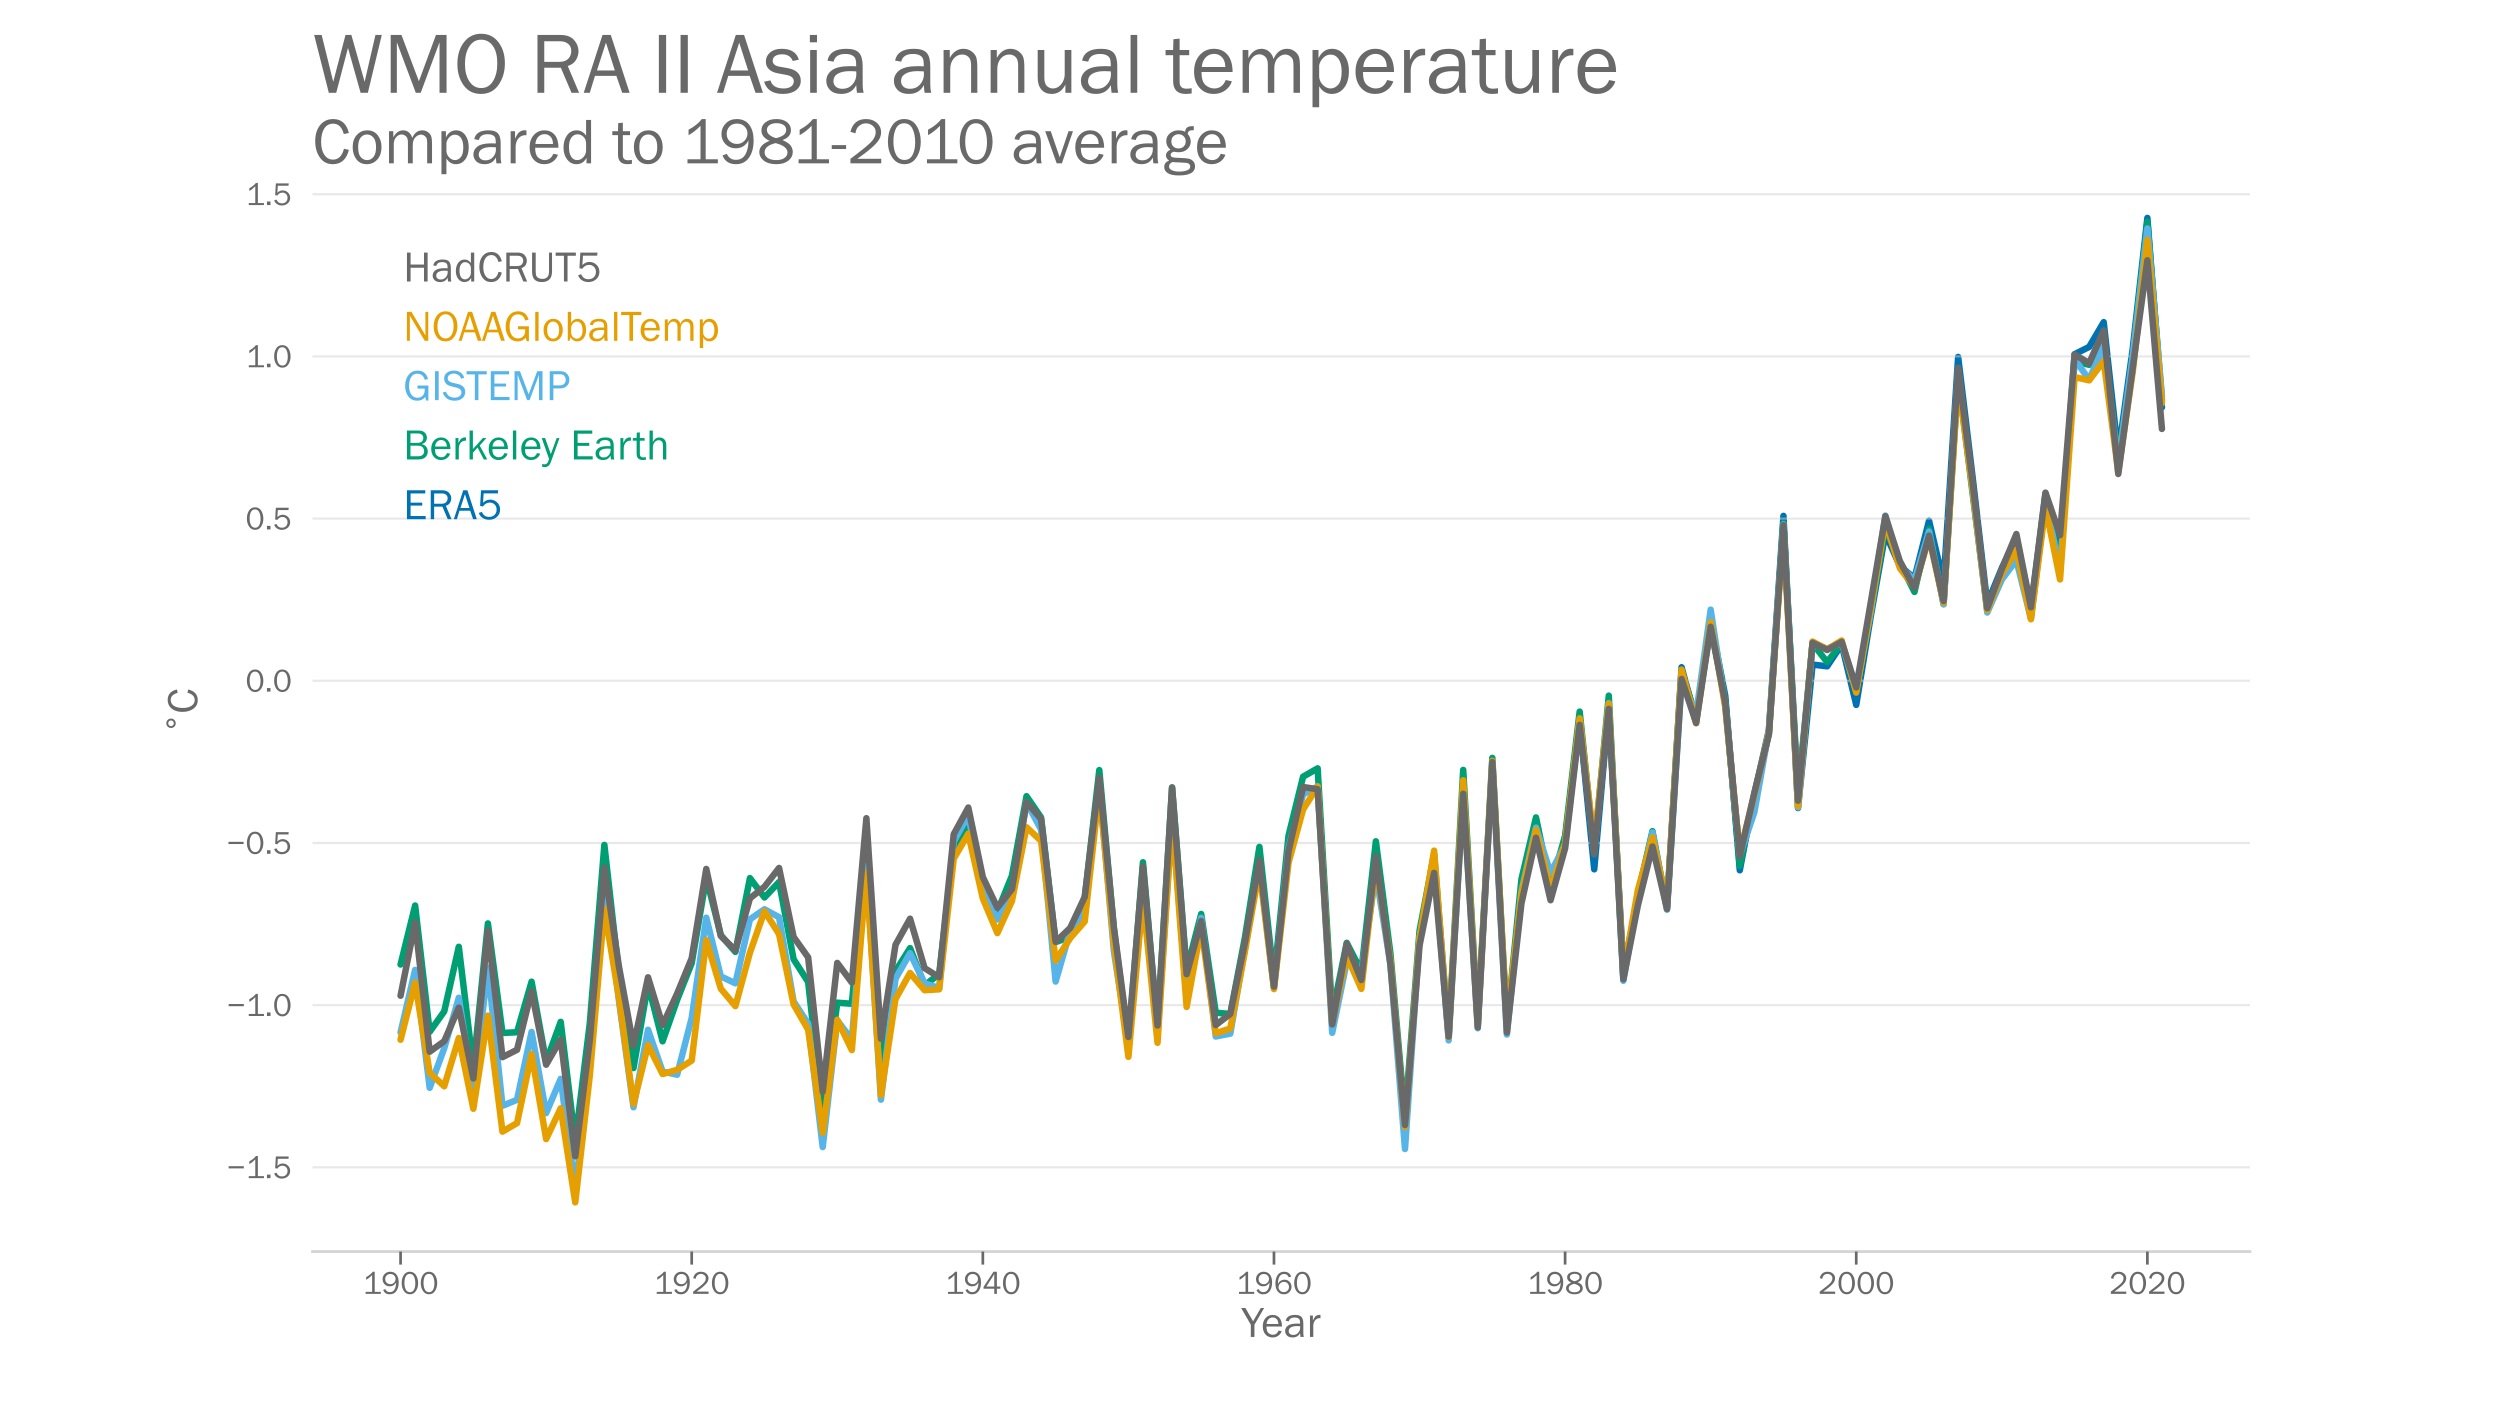 <?xml version="1.0" encoding="utf-8" standalone="no"?>
<!DOCTYPE svg PUBLIC "-//W3C//DTD SVG 1.1//EN"
  "http://www.w3.org/Graphics/SVG/1.1/DTD/svg11.dtd">
<!-- Created with matplotlib (https://matplotlib.org/) -->
<svg height="648pt" version="1.1" viewBox="0 0 1152 648" width="1152pt" xmlns="http://www.w3.org/2000/svg" xmlns:xlink="http://www.w3.org/1999/xlink">
 <defs>
  <style type="text/css">*{stroke-linecap:butt;stroke-linejoin:round;}</style>
 </defs>
 <g id="figure_1">
  <g id="patch_1">
   <path d="M 0 648 
L 1152 648 
L 1152 0 
L 0 0 
z
" style="fill:#ffffff;"/>
  </g>
  <g id="axes_1">
   <g id="patch_2">
    <path d="M 144 576.72 
L 1036.8 576.72 
L 1036.8 77.76 
L 144 77.76 
z
" style="fill:none;"/>
   </g>
   <g id="line2d_1">
    <path clip-path="url(#p09dfd28f7f)" d="M 714.493 413.646 
L 721.201 386.787 
L 727.909 332.845 
L 734.616 400.568 
L 741.324 326.164 
L 748.032 446.335 
L 754.74 415.201 
L 761.447 387.475 
L 768.155 417.562 
L 774.863 307.466 
L 781.571 332.128 
L 788.278 286.092 
L 794.986 320.529 
L 801.694 401.017 
L 808.402 366.012 
L 815.109 336.402 
L 821.817 237.74 
L 828.525 372.334 
L 835.232 306.225 
L 841.94 307.047 
L 848.648 296.988 
L 855.356 324.804 
L 862.063 283.85 
L 868.771 245.841 
L 875.479 260.862 
L 882.187 266.422 
L 888.894 239.967 
L 895.602 268.44 
L 902.31 164.486 
L 909.018 220.267 
L 915.725 278.066 
L 922.433 261.789 
L 929.141 247.799 
L 935.849 280.861 
L 942.556 227.561 
L 949.264 256.453 
L 955.972 163.231 
L 962.679 159.853 
L 969.387 148.463 
L 976.095 209.446 
L 982.803 160.316 
L 989.51 100.44 
L 996.218 187.698 
" style="fill:none;stroke:#0072b2;stroke-linecap:round;stroke-width:3;"/>
   </g>
   <g id="patch_3">
    <path d="M 144 576.72 
L 1036.8 576.72 
" style="fill:none;stroke:#d3d3d3;stroke-linecap:square;stroke-linejoin:miter;stroke-width:1.25;"/>
   </g>
   <g id="matplotlib.axis_1">
    <g id="xtick_1">
     <g id="line2d_2">
      <defs>
       <path d="M 0 0 
L 0 6 
" id="mc1379ffcca" style="stroke:#696969;stroke-width:1.25;"/>
      </defs>
      <g>
       <use style="fill:#696969;stroke:#696969;stroke-width:1.25;" x="184.582" xlink:href="#mc1379ffcca" y="576.72"/>
      </g>
     </g>
     <g id="text_1">
      <!-- 1900 -->
      <g style="fill:#696969;" transform="translate(167.093 596.218)scale(0.15 -0.15)">
       <defs>
        <path d="M 55.859 6.203 
L 55.859 0 
L 9.188 0 
L 9.188 6.203 
L 29.203 6.203 
L 29.203 57.672 
Q 20.359 48.438 10.844 43.266 
L 10.844 51.656 
Q 23.969 58.547 31.203 68.016 
L 37.156 68.016 
L 37.156 6.203 
z
" id="FranklinGothic-Book-49"/>
        <path d="M 5.719 12.156 
L 12.406 14.594 
Q 16.547 5.375 26.375 5.375 
Q 35.891 5.375 40.703 13.375 
Q 45.516 21.391 45.656 35.109 
Q 39.109 23.094 25.984 23.094 
Q 16.703 23.094 10.406 29.422 
Q 4.109 35.75 4.109 45.062 
Q 4.109 54.547 10.719 61.281 
Q 17.328 68.016 27.594 68.016 
Q 40.141 68.016 46.828 59.203 
Q 53.516 50.391 53.516 34.969 
Q 53.516 18.75 46.438 8.719 
Q 39.359 -1.312 26.266 -1.312 
Q 10.984 -1.312 5.719 12.156 
z
M 27.828 29.781 
Q 34.719 29.781 39.375 34.594 
Q 44.047 39.406 44.047 45.844 
Q 44.047 52.094 39.625 56.578 
Q 35.203 61.078 27.984 61.078 
Q 20.656 61.078 16.406 56.469 
Q 12.156 51.859 12.156 45.219 
Q 12.156 38.094 16.859 33.938 
Q 21.578 29.781 27.828 29.781 
z
" id="FranklinGothic-Book-57"/>
        <path d="M 29.391 -1.312 
Q 17.875 -1.312 10.984 8.672 
Q 4.109 18.656 4.109 33.453 
Q 4.109 48 10.641 58 
Q 17.188 68.016 29.156 68.016 
Q 41.656 68.016 48.125 57.562 
Q 54.594 47.125 54.594 33.062 
Q 54.594 19.281 47.953 8.984 
Q 41.312 -1.312 29.391 -1.312 
z
M 29.438 5.219 
Q 37.891 5.219 41.938 12.859 
Q 46 20.516 46 32.078 
Q 46 44.734 41.844 53.125 
Q 37.703 61.531 29.047 61.531 
Q 20.703 61.531 16.625 53.859 
Q 12.547 46.188 12.547 33.688 
Q 12.547 20.703 16.844 12.953 
Q 21.141 5.219 29.438 5.219 
z
" id="FranklinGothic-Book-48"/>
       </defs>
       <use xlink:href="#FranklinGothic-Book-49"/>
       <use x="57.268" xlink:href="#FranklinGothic-Book-57"/>
       <use x="115.91" xlink:href="#FranklinGothic-Book-48"/>
       <use x="174.553" xlink:href="#FranklinGothic-Book-48"/>
      </g>
     </g>
    </g>
    <g id="xtick_2">
     <g id="line2d_3">
      <g>
       <use style="fill:#696969;stroke:#696969;stroke-width:1.25;" x="318.737" xlink:href="#mc1379ffcca" y="576.72"/>
      </g>
     </g>
     <g id="text_2">
      <!-- 1920 -->
      <g style="fill:#696969;" transform="translate(301.248 596.218)scale(0.15 -0.15)">
       <defs>
        <path d="M 52.484 6.938 
L 52.484 0 
L 5.172 0 
L 5.172 6.938 
Q 33.203 27.938 38.594 34.594 
Q 44 41.266 44 47.797 
Q 44 53.906 39.453 57.656 
Q 34.906 61.422 29 61.422 
Q 22.906 61.422 18.219 57.297 
Q 13.531 53.172 12.938 46.094 
L 5.172 48.438 
Q 10.062 68.016 29.109 68.016 
Q 39.406 68.016 45.844 62.156 
Q 52.297 56.297 52.297 47.859 
Q 52.297 42.047 49.234 36.672 
Q 46.188 31.297 37.688 23.828 
Q 29.203 16.359 15.719 6.938 
z
" id="FranklinGothic-Book-50"/>
       </defs>
       <use xlink:href="#FranklinGothic-Book-49"/>
       <use x="57.268" xlink:href="#FranklinGothic-Book-57"/>
       <use x="115.91" xlink:href="#FranklinGothic-Book-50"/>
       <use x="174.553" xlink:href="#FranklinGothic-Book-48"/>
      </g>
     </g>
    </g>
    <g id="xtick_3">
     <g id="line2d_4">
      <g>
       <use style="fill:#696969;stroke:#696969;stroke-width:1.25;" x="452.891" xlink:href="#mc1379ffcca" y="576.72"/>
      </g>
     </g>
     <g id="text_3">
      <!-- 1940 -->
      <g style="fill:#696969;" transform="translate(435.44 596.218)scale(0.15 -0.15)">
       <defs>
        <path d="M 44.094 0 
L 36.031 0 
L 36.031 15.875 
L 3.078 15.875 
L 3.078 21.484 
L 33.641 68.062 
L 44.094 68.062 
L 44.094 22.469 
L 54.891 22.469 
L 54.891 15.875 
L 44.094 15.875 
z
M 36.031 22.469 
L 36.031 54 
Q 36.031 57.422 36.188 61.375 
Q 34.078 57.516 32.562 55.125 
L 11.766 22.469 
z
" id="FranklinGothic-Book-52"/>
       </defs>
       <use xlink:href="#FranklinGothic-Book-49"/>
       <use x="57.268" xlink:href="#FranklinGothic-Book-57"/>
       <use x="115.41" xlink:href="#FranklinGothic-Book-52"/>
       <use x="174.053" xlink:href="#FranklinGothic-Book-48"/>
      </g>
     </g>
    </g>
    <g id="xtick_4">
     <g id="line2d_5">
      <g>
       <use style="fill:#696969;stroke:#696969;stroke-width:1.25;" x="587.046" xlink:href="#mc1379ffcca" y="576.72"/>
      </g>
     </g>
     <g id="text_4">
      <!-- 1960 -->
      <g style="fill:#696969;" transform="translate(569.557 596.218)scale(0.15 -0.15)">
       <defs>
        <path d="M 53.562 53.031 
L 46.047 50.984 
Q 42.188 61.141 31.984 61.141 
Q 13.234 61.141 12.797 30.125 
Q 15.766 37.016 21.234 40.328 
Q 26.703 43.656 32.812 43.656 
Q 42.094 43.656 48.359 37.188 
Q 54.641 30.719 54.641 21.688 
Q 54.641 12.312 47.969 5.5 
Q 41.312 -1.312 30.906 -1.312 
Q 19.094 -1.312 12.078 7.594 
Q 5.078 16.5 5.078 31.844 
Q 5.078 46.828 11.688 57.422 
Q 18.312 68.016 32.172 68.016 
Q 48.141 68.016 53.562 53.031 
z
M 30.766 5.375 
Q 37.844 5.375 42.359 10.031 
Q 46.875 14.703 46.875 21.234 
Q 46.875 27.688 42.453 32.297 
Q 38.031 36.922 31.5 36.922 
Q 24.75 36.922 19.719 32.078 
Q 14.703 27.25 14.703 20.75 
Q 14.703 14.75 19.188 10.062 
Q 23.688 5.375 30.766 5.375 
z
" id="FranklinGothic-Book-54"/>
       </defs>
       <use xlink:href="#FranklinGothic-Book-49"/>
       <use x="57.268" xlink:href="#FranklinGothic-Book-57"/>
       <use x="115.91" xlink:href="#FranklinGothic-Book-54"/>
       <use x="174.553" xlink:href="#FranklinGothic-Book-48"/>
      </g>
     </g>
    </g>
    <g id="xtick_5">
     <g id="line2d_6">
      <g>
       <use style="fill:#696969;stroke:#696969;stroke-width:1.25;" x="721.201" xlink:href="#mc1379ffcca" y="576.72"/>
      </g>
     </g>
     <g id="text_5">
      <!-- 1980 -->
      <g style="fill:#696969;" transform="translate(703.712 596.218)scale(0.15 -0.15)">
       <defs>
        <path d="M 19.484 34.578 
Q 6.844 40.094 6.844 50.594 
Q 6.844 58.203 13.141 63.109 
Q 19.438 68.016 29.828 68.016 
Q 40.094 68.016 46.141 63.297 
Q 52.203 58.594 52.203 50.984 
Q 52.203 40.375 39.266 35.797 
Q 49.703 30.953 52.359 26.453 
Q 55.031 21.969 55.031 17.484 
Q 55.031 9.469 48.219 4.078 
Q 41.406 -1.312 29.734 -1.312 
Q 17.281 -1.312 10.438 4.172 
Q 3.609 9.672 3.609 17.234 
Q 3.609 28.516 19.484 34.578 
z
M 29.594 38.719 
Q 37.984 40.969 41.453 43.891 
Q 44.922 46.828 44.922 51.219 
Q 44.922 56.344 40.797 59 
Q 36.672 61.672 29.938 61.672 
Q 23.484 61.672 19.375 58.859 
Q 15.281 56.062 15.281 51.312 
Q 15.281 46.625 19.844 43.203 
Q 24.422 39.797 29.594 38.719 
z
M 28.656 31.062 
Q 11.766 27.047 11.766 16.938 
Q 11.766 11.672 16.375 8.328 
Q 21 4.984 29.984 4.984 
Q 37.594 4.984 42.234 8.25 
Q 46.875 11.531 46.875 16.609 
Q 46.875 26.312 28.656 31.062 
z
" id="FranklinGothic-Book-56"/>
       </defs>
       <use xlink:href="#FranklinGothic-Book-49"/>
       <use x="57.268" xlink:href="#FranklinGothic-Book-57"/>
       <use x="115.91" xlink:href="#FranklinGothic-Book-56"/>
       <use x="174.553" xlink:href="#FranklinGothic-Book-48"/>
      </g>
     </g>
    </g>
    <g id="xtick_6">
     <g id="line2d_7">
      <g>
       <use style="fill:#696969;stroke:#696969;stroke-width:1.25;" x="855.356" xlink:href="#mc1379ffcca" y="576.72"/>
      </g>
     </g>
     <g id="text_6">
      <!-- 2000 -->
      <g style="fill:#696969;" transform="translate(837.763 596.218)scale(0.15 -0.15)">
       <use xlink:href="#FranklinGothic-Book-50"/>
       <use x="58.643" xlink:href="#FranklinGothic-Book-48"/>
       <use x="117.285" xlink:href="#FranklinGothic-Book-48"/>
       <use x="175.928" xlink:href="#FranklinGothic-Book-48"/>
      </g>
     </g>
    </g>
    <g id="xtick_7">
     <g id="line2d_8">
      <g>
       <use style="fill:#696969;stroke:#696969;stroke-width:1.25;" x="989.51" xlink:href="#mc1379ffcca" y="576.72"/>
      </g>
     </g>
     <g id="text_7">
      <!-- 2020 -->
      <g style="fill:#696969;" transform="translate(971.918 596.218)scale(0.15 -0.15)">
       <use xlink:href="#FranklinGothic-Book-50"/>
       <use x="58.643" xlink:href="#FranklinGothic-Book-48"/>
       <use x="117.285" xlink:href="#FranklinGothic-Book-50"/>
       <use x="175.928" xlink:href="#FranklinGothic-Book-48"/>
      </g>
     </g>
    </g>
    <g id="text_8">
     <!-- Year -->
     <g style="fill:#696969;" transform="translate(572.109 616.048)scale(0.2 -0.2)">
      <defs>
       <path d="M 52 66.656 
L 29.688 28.031 
L 29.688 0 
L 21.344 0 
L 21.344 28.031 
L -0.984 66.656 
L 8.844 66.656 
L 26.562 35.984 
L 44.391 66.656 
z
" id="FranklinGothic-Book-89"/>
       <path d="M 40.234 14.703 
L 47.359 13.234 
Q 45.406 6.938 39.734 2.812 
Q 34.078 -1.312 26.422 -1.312 
Q 16.312 -1.312 10.062 5.781 
Q 3.812 12.891 3.812 24.422 
Q 3.812 36.188 10.297 43.438 
Q 16.797 50.688 26.609 50.688 
Q 36.281 50.688 42.156 44 
Q 48.047 37.312 48.188 23.969 
L 12.359 23.969 
Q 12.359 12.797 17.047 8.891 
Q 21.734 4.984 26.953 4.984 
Q 36.375 4.984 40.234 14.703 
z
M 39.797 29.688 
Q 39.703 33.844 38.422 37.062 
Q 37.156 40.281 34.125 42.547 
Q 31.109 44.828 26.859 44.828 
Q 21.141 44.828 17.156 40.719 
Q 13.188 36.625 12.703 29.688 
z
" id="FranklinGothic-Book-101"/>
       <path d="M 46.297 0 
L 38.672 0 
Q 38.234 2.344 37.797 8.891 
Q 32.719 -1.312 20.516 -1.312 
Q 12.203 -1.312 7.766 3.078 
Q 3.328 7.469 3.328 13.625 
Q 3.328 21.094 9.672 25.906 
Q 16.016 30.719 31.25 30.719 
Q 33.297 30.719 37.797 30.516 
Q 37.797 36.375 36.891 38.984 
Q 35.984 41.609 33.047 43.172 
Q 30.125 44.734 25.344 44.734 
Q 13.672 44.734 11.766 35.844 
L 4.688 37.062 
Q 7.281 50.688 26.469 50.688 
Q 36.672 50.688 40.938 46.172 
Q 45.219 41.656 45.219 30.516 
L 45.219 9.578 
Q 45.219 4.344 46.297 0 
z
M 37.797 24.656 
Q 33.109 24.953 30.672 24.953 
Q 21.578 24.953 16.547 21.969 
Q 11.531 19 11.531 13.281 
Q 11.531 9.672 14.234 7.125 
Q 16.938 4.594 22.078 4.594 
Q 29 4.594 33.469 9.625 
Q 37.938 14.656 37.938 21.438 
Q 37.938 22.797 37.797 24.656 
z
" id="FranklinGothic-Book-97"/>
       <path d="M 15.328 0 
L 7.672 0 
L 7.672 49.312 
L 14.406 49.312 
L 14.406 37.797 
Q 17.969 45.953 21.547 48.359 
Q 25.141 50.781 28.906 50.781 
Q 30.078 50.781 31.938 50.594 
L 31.938 43.266 
L 30.375 43.266 
Q 24.031 43.266 19.828 38.531 
Q 15.625 33.797 15.328 26.078 
z
" id="FranklinGothic-Book-114"/>
      </defs>
      <use xlink:href="#FranklinGothic-Book-89"/>
      <use x="45.025" xlink:href="#FranklinGothic-Book-101"/>
      <use x="97.076" xlink:href="#FranklinGothic-Book-97"/>
      <use x="149.957" xlink:href="#FranklinGothic-Book-114"/>
     </g>
    </g>
   </g>
   <g id="matplotlib.axis_2">
    <g id="ytick_1">
     <g id="line2d_9">
      <path clip-path="url(#p09dfd28f7f)" d="M 144 537.898 
L 1036.8 537.898 
" style="fill:none;stroke:#d3d3d3;stroke-linecap:round;stroke-opacity:0.5;"/>
     </g>
     <g id="text_9">
      <!-- −1.5 -->
      <g style="fill:#696969;" transform="translate(104.455 542.897)scale(0.15 -0.15)">
       <defs>
        <path d="M 6 36.766 
L 52.688 36.766 
L 52.688 30.031 
L 6 30.031 
z
" id="FranklinGothic-Book-8722"/>
        <path d="M 17.969 10.938 
L 17.969 0 
L 7.078 0 
L 7.078 10.938 
z
" id="FranklinGothic-Book-46"/>
        <path d="M 48.875 66.656 
L 48.188 59.469 
L 15.438 59.469 
L 14.016 37.844 
Q 21.438 45.125 30.328 45.125 
Q 39.703 45.125 46.516 38.625 
Q 53.328 32.125 53.328 22.016 
Q 53.328 11.766 45.922 5.219 
Q 38.531 -1.312 27.828 -1.312 
Q 19.438 -1.312 12.891 3.078 
Q 6.344 7.469 4.297 14.453 
L 11.422 16.891 
Q 15.828 5.281 27.938 5.281 
Q 35.891 5.281 40.578 9.984 
Q 45.266 14.703 45.266 22.016 
Q 45.266 29.688 40.625 33.984 
Q 35.984 38.281 29.5 38.281 
Q 20.016 38.281 13.812 29.203 
L 7.234 30.609 
L 9.375 66.656 
z
" id="FranklinGothic-Book-53"/>
       </defs>
       <use xlink:href="#FranklinGothic-Book-8722"/>
       <use x="58.643" xlink:href="#FranklinGothic-Book-49"/>
       <use x="116.66" xlink:href="#FranklinGothic-Book-46"/>
       <use x="141.66" xlink:href="#FranklinGothic-Book-53"/>
      </g>
     </g>
    </g>
    <g id="ytick_2">
     <g id="line2d_10">
      <path clip-path="url(#p09dfd28f7f)" d="M 144 463.165 
L 1036.8 463.165 
" style="fill:none;stroke:#d3d3d3;stroke-linecap:round;stroke-opacity:0.5;"/>
     </g>
     <g id="text_10">
      <!-- −1.0 -->
      <g style="fill:#696969;" transform="translate(104.455 468.164)scale(0.15 -0.15)">
       <use xlink:href="#FranklinGothic-Book-8722"/>
       <use x="58.643" xlink:href="#FranklinGothic-Book-49"/>
       <use x="116.66" xlink:href="#FranklinGothic-Book-46"/>
       <use x="141.66" xlink:href="#FranklinGothic-Book-48"/>
      </g>
     </g>
    </g>
    <g id="ytick_3">
     <g id="line2d_11">
      <path clip-path="url(#p09dfd28f7f)" d="M 144 388.431 
L 1036.8 388.431 
" style="fill:none;stroke:#d3d3d3;stroke-linecap:round;stroke-opacity:0.5;"/>
     </g>
     <g id="text_11">
      <!-- −0.5 -->
      <g style="fill:#696969;" transform="translate(104.362 393.431)scale(0.15 -0.15)">
       <use xlink:href="#FranklinGothic-Book-8722"/>
       <use x="58.643" xlink:href="#FranklinGothic-Book-48"/>
       <use x="117.285" xlink:href="#FranklinGothic-Book-46"/>
       <use x="142.285" xlink:href="#FranklinGothic-Book-53"/>
      </g>
     </g>
    </g>
    <g id="ytick_4">
     <g id="line2d_12">
      <path clip-path="url(#p09dfd28f7f)" d="M 144 313.698 
L 1036.8 313.698 
" style="fill:none;stroke:#d3d3d3;stroke-linecap:round;stroke-opacity:0.5;"/>
     </g>
     <g id="text_12">
      <!-- 0.0 -->
      <g style="fill:#696969;" transform="translate(113.158 318.698)scale(0.15 -0.15)">
       <use xlink:href="#FranklinGothic-Book-48"/>
       <use x="58.643" xlink:href="#FranklinGothic-Book-46"/>
       <use x="83.643" xlink:href="#FranklinGothic-Book-48"/>
      </g>
     </g>
    </g>
    <g id="ytick_5">
     <g id="line2d_13">
      <path clip-path="url(#p09dfd28f7f)" d="M 144 238.965 
L 1036.8 238.965 
" style="fill:none;stroke:#d3d3d3;stroke-linecap:round;stroke-opacity:0.5;"/>
     </g>
     <g id="text_13">
      <!-- 0.5 -->
      <g style="fill:#696969;" transform="translate(113.158 243.964)scale(0.15 -0.15)">
       <use xlink:href="#FranklinGothic-Book-48"/>
       <use x="58.643" xlink:href="#FranklinGothic-Book-46"/>
       <use x="83.643" xlink:href="#FranklinGothic-Book-53"/>
      </g>
     </g>
    </g>
    <g id="ytick_6">
     <g id="line2d_14">
      <path clip-path="url(#p09dfd28f7f)" d="M 144 164.232 
L 1036.8 164.232 
" style="fill:none;stroke:#d3d3d3;stroke-linecap:round;stroke-opacity:0.5;"/>
     </g>
     <g id="text_14">
      <!-- 1.0 -->
      <g style="fill:#696969;" transform="translate(113.252 169.231)scale(0.15 -0.15)">
       <use xlink:href="#FranklinGothic-Book-49"/>
       <use x="58.018" xlink:href="#FranklinGothic-Book-46"/>
       <use x="83.018" xlink:href="#FranklinGothic-Book-48"/>
      </g>
     </g>
    </g>
    <g id="ytick_7">
     <g id="line2d_15">
      <path clip-path="url(#p09dfd28f7f)" d="M 144 89.499 
L 1036.8 89.499 
" style="fill:none;stroke:#d3d3d3;stroke-linecap:round;stroke-opacity:0.5;"/>
     </g>
     <g id="text_15">
      <!-- 1.5 -->
      <g style="fill:#696969;" transform="translate(113.252 94.498)scale(0.15 -0.15)">
       <use xlink:href="#FranklinGothic-Book-49"/>
       <use x="58.018" xlink:href="#FranklinGothic-Book-46"/>
       <use x="83.018" xlink:href="#FranklinGothic-Book-53"/>
      </g>
     </g>
    </g>
    <g id="text_16">
     <!-- $\!^\circ\!$C -->
     <g style="fill:#696969;" transform="translate(91.03 337.34)rotate(-90)scale(0.2 -0.2)">
      <defs>
       <path d="M 31.297 40.672 
Q 27.391 40.672 24.703 37.953 
Q 22.016 35.25 22.016 31.344 
Q 22.016 27.484 24.703 24.828 
Q 27.391 22.172 31.297 22.172 
Q 35.203 22.172 37.891 24.828 
Q 40.578 27.484 40.578 31.344 
Q 40.578 35.203 37.859 37.938 
Q 35.156 40.672 31.297 40.672 
z
M 31.297 46.969 
Q 34.422 46.969 37.297 45.766 
Q 40.188 44.578 42.281 42.328 
Q 44.531 40.141 45.656 37.344 
Q 46.781 34.562 46.781 31.344 
Q 46.781 24.906 42.266 20.438 
Q 37.75 15.969 31.203 15.969 
Q 24.609 15.969 20.219 20.359 
Q 15.828 24.75 15.828 31.344 
Q 15.828 37.891 20.312 42.422 
Q 24.812 46.969 31.297 46.969 
z
" id="DejaVuSans-8728"/>
       <path d="M 48.297 22.406 
L 55.906 20.703 
Q 50.438 -1.312 31.203 -1.312 
Q 18.562 -1.312 11.359 8.891 
Q 4.156 19.094 4.156 33.984 
Q 4.156 49.359 11.672 58.688 
Q 19.188 68.016 31.844 68.016 
Q 50.594 68.016 55.906 46.578 
L 48.047 45.016 
Q 43.75 60.938 31.781 60.938 
Q 22.953 60.938 18.094 53.531 
Q 13.234 46.141 13.234 32.766 
Q 13.234 20.516 18.203 13.109 
Q 23.188 5.719 31.391 5.719 
Q 44.141 5.719 48.297 22.406 
z
" id="FranklinGothic-Book-67"/>
      </defs>
      <use transform="translate(-1.641 39.122)scale(0.7)" xlink:href="#DejaVuSans-8728"/>
      <use transform="translate(42.314 0.841)" xlink:href="#FranklinGothic-Book-67"/>
     </g>
    </g>
   </g>
   <g id="text_17">
    <!-- Compared to 1981-2010 average -->
    <g style="fill:#696969;" transform="translate(144 75.265)scale(0.3 -0.3)">
     <defs>
      <path d="M 25.344 -1.312 
Q 15.188 -1.312 9.5 6.203 
Q 3.812 13.719 3.812 24.859 
Q 3.812 36.625 10.203 43.656 
Q 16.609 50.688 26.125 50.688 
Q 36.328 50.688 42.203 43.281 
Q 48.094 35.891 48.094 24.812 
Q 48.094 13.281 41.75 5.984 
Q 35.406 -1.312 25.344 -1.312 
z
M 25.922 4.984 
Q 31.781 4.984 35.734 9.812 
Q 39.703 14.656 39.703 24.859 
Q 39.703 35.109 35.547 39.719 
Q 31.391 44.344 25.828 44.344 
Q 20.125 44.344 16.156 39.672 
Q 12.203 35.016 12.203 24.906 
Q 12.203 14.203 16.156 9.594 
Q 20.125 4.984 25.922 4.984 
z
" id="FranklinGothic-Book-111"/>
      <path d="M 73.734 0 
L 66.266 0 
L 66.266 30.672 
Q 66.266 35.406 65.594 37.766 
Q 64.938 40.141 62.391 42.109 
Q 59.859 44.094 56.688 44.094 
Q 52.297 44.094 48.219 40.062 
Q 44.141 36.031 44.141 27.781 
L 44.141 0 
L 36.719 0 
L 36.719 32.469 
Q 36.719 38.969 33.609 41.656 
Q 30.516 44.344 27.094 44.344 
Q 22.219 44.344 18.594 40.141 
Q 14.984 35.938 14.984 29.5 
L 14.984 0 
L 7.672 0 
L 7.672 49.312 
L 14.266 49.312 
L 14.266 39.844 
Q 19.781 50.688 29.438 50.688 
Q 34.766 50.688 38.469 47.219 
Q 42.188 43.75 43.266 38.875 
Q 48.344 50.688 58.844 50.688 
Q 63.875 50.688 67.656 47.797 
Q 71.438 44.922 72.578 41.188 
Q 73.734 37.453 73.734 30.672 
z
" id="FranklinGothic-Book-109"/>
      <path d="M 15.328 -16.656 
L 7.672 -16.656 
L 7.672 49.312 
L 14.547 49.312 
L 14.547 39.75 
Q 19.781 50.688 30.125 50.688 
Q 38.875 50.688 44.234 43.375 
Q 49.609 36.078 49.609 24.906 
Q 49.609 12.844 44.094 5.766 
Q 38.578 -1.312 29.938 -1.312 
Q 20.656 -1.312 15.328 7.516 
z
M 15.328 31.781 
L 15.328 17.922 
Q 16.062 12.312 20.062 8.641 
Q 24.078 4.984 28.422 4.984 
Q 33.453 4.984 37.328 9.375 
Q 41.219 13.766 41.219 24.562 
Q 41.219 33.891 37.703 38.938 
Q 34.188 44 28.375 44 
Q 23.781 44 20.141 40.422 
Q 16.5 36.859 15.328 31.781 
z
" id="FranklinGothic-Book-112"/>
      <path d="M 46.188 66.656 
L 46.188 0 
L 39.203 0 
L 39.203 8.453 
Q 34.031 -1.312 23.641 -1.312 
Q 14.984 -1.312 9.422 5.938 
Q 3.859 13.188 3.859 24.266 
Q 3.859 35.594 9.375 43.141 
Q 14.891 50.688 24.031 50.688 
Q 32.906 50.688 38.531 42.578 
L 38.531 66.656 
z
M 38.531 30.281 
Q 38.531 36.766 34.562 40.672 
Q 30.609 44.578 25.344 44.578 
Q 19.625 44.578 15.938 39.5 
Q 12.25 34.422 12.25 25.25 
Q 12.25 15.328 15.641 10.156 
Q 19.047 4.984 24.953 4.984 
Q 30.328 4.984 34.422 9.469 
Q 38.531 13.969 38.531 20.016 
z
" id="FranklinGothic-Book-100"/>
      <path id="FranklinGothic-Book-32"/>
      <path d="M 30.031 5.281 
L 30.031 -0.781 
Q 25.984 -1.312 23 -1.312 
Q 8.688 -1.312 8.688 13.625 
L 8.688 43.312 
L -0.047 43.312 
L -0.047 49.312 
L 8.688 49.312 
L 9.031 61.719 
L 16.156 62.406 
L 16.156 49.312 
L 27.203 49.312 
L 27.203 43.312 
L 16.156 43.312 
L 16.156 12.359 
Q 16.156 4.734 24.078 4.734 
Q 26.703 4.734 30.031 5.281 
z
" id="FranklinGothic-Book-116"/>
      <path d="M 23.531 27.984 
L 23.531 22.016 
L 1.469 22.016 
L 1.469 27.984 
z
" id="FranklinGothic-Book-45"/>
      <path d="M 43.797 49.312 
L 26.766 0 
L 18.797 0 
L 1.172 49.312 
L 9.672 49.312 
L 23.391 9.234 
L 36.969 49.312 
z
" id="FranklinGothic-Book-118"/>
      <path d="M 47.953 57.031 
L 47.953 50.922 
Q 42.672 50.922 40.891 49.703 
Q 39.109 48.484 38.531 45.312 
Q 43.266 39.844 43.266 33.406 
Q 43.266 26.656 38.109 21.828 
Q 32.953 17 24.266 17 
Q 22.312 17 20.906 17.281 
Q 18.219 17.828 17.531 17.828 
Q 16.219 17.828 14.359 16.531 
Q 12.5 15.234 12.5 13.188 
Q 12.5 10.25 15.188 9.375 
Q 17.875 8.5 27.828 8.25 
Q 36.281 8.016 40.312 7.109 
Q 44.344 6.203 47.125 3.094 
Q 49.906 0 49.906 -4.5 
Q 49.906 -18.609 25.094 -18.609 
Q 13.328 -18.609 7.938 -15.062 
Q 2.547 -11.531 2.547 -5.609 
Q 2.547 1.562 10.062 4.25 
Q 5.219 7.422 5.219 12.203 
Q 5.219 17.922 12.062 20.953 
Q 5.672 26.125 5.672 33.984 
Q 5.672 41.312 11.141 46 
Q 16.609 50.688 24.469 50.688 
Q 30.031 50.688 34.578 48.578 
Q 35.297 53.422 37.953 55.266 
Q 40.625 57.125 46.047 57.125 
Q 46.578 57.125 47.953 57.031 
z
M 24.516 22.859 
Q 29.391 22.859 32.469 25.859 
Q 35.547 28.859 35.547 33.641 
Q 35.547 38.531 32.344 41.625 
Q 29.156 44.734 24.609 44.734 
Q 20.266 44.734 16.891 41.828 
Q 13.531 38.922 13.531 33.547 
Q 13.531 28.766 16.547 25.812 
Q 19.578 22.859 24.516 22.859 
z
M 15.328 2 
Q 9.969 -0.344 9.969 -4.781 
Q 9.969 -8.547 14.375 -10.625 
Q 18.797 -12.703 25.641 -12.703 
Q 31.984 -12.703 37.25 -10.906 
Q 42.531 -9.125 42.531 -4.891 
Q 42.531 -2.594 40.969 -1.125 
Q 39.406 0.344 36.688 0.734 
Q 33.984 1.125 27.25 1.312 
Q 19.188 1.516 15.328 2 
z
" id="FranklinGothic-Book-103"/>
     </defs>
     <use xlink:href="#FranklinGothic-Book-67"/>
     <use x="57.91" xlink:href="#FranklinGothic-Book-111"/>
     <use x="109.863" xlink:href="#FranklinGothic-Book-109"/>
     <use x="190.385" xlink:href="#FranklinGothic-Book-112"/>
     <use x="243.803" xlink:href="#FranklinGothic-Book-97"/>
     <use x="296.684" xlink:href="#FranklinGothic-Book-114"/>
     <use x="329.643" xlink:href="#FranklinGothic-Book-101"/>
     <use x="381.693" xlink:href="#FranklinGothic-Book-100"/>
     <use x="435.551" xlink:href="#FranklinGothic-Book-32"/>
     <use x="460.551" xlink:href="#FranklinGothic-Book-116"/>
     <use x="489.812" xlink:href="#FranklinGothic-Book-111"/>
     <use x="541.766" xlink:href="#FranklinGothic-Book-32"/>
     <use x="566.766" xlink:href="#FranklinGothic-Book-49"/>
     <use x="624.033" xlink:href="#FranklinGothic-Book-57"/>
     <use x="682.676" xlink:href="#FranklinGothic-Book-56"/>
     <use x="737.443" xlink:href="#FranklinGothic-Book-49"/>
     <use x="796.086" xlink:href="#FranklinGothic-Book-45"/>
     <use x="821.086" xlink:href="#FranklinGothic-Book-50"/>
     <use x="879.729" xlink:href="#FranklinGothic-Book-48"/>
     <use x="934.621" xlink:href="#FranklinGothic-Book-49"/>
     <use x="990.014" xlink:href="#FranklinGothic-Book-48"/>
     <use x="1048.656" xlink:href="#FranklinGothic-Book-32"/>
     <use x="1073.656" xlink:href="#FranklinGothic-Book-97"/>
     <use x="1124.287" xlink:href="#FranklinGothic-Book-118"/>
     <use x="1167.807" xlink:href="#FranklinGothic-Book-101"/>
     <use x="1219.857" xlink:href="#FranklinGothic-Book-114"/>
     <use x="1252.816" xlink:href="#FranklinGothic-Book-97"/>
     <use x="1305.697" xlink:href="#FranklinGothic-Book-103"/>
     <use x="1354.818" xlink:href="#FranklinGothic-Book-101"/>
    </g>
   </g>
   <g id="text_18">
    <!-- WMO RA II Asia annual temperature -->
    <g style="fill:#696969;" transform="translate(144 42.76)scale(0.4 -0.4)">
     <defs>
      <path d="M 79.828 66.656 
L 63.766 0 
L 55.422 0 
L 40.875 51.703 
L 27.344 0 
L 18.797 0 
L 1.906 66.656 
L 10.547 66.656 
L 23.875 12.641 
L 38.031 66.656 
L 44.781 66.656 
L 60.062 12.641 
L 72.516 66.656 
z
" id="FranklinGothic-Book-87"/>
      <path d="M 72.703 0 
L 64.594 0 
L 64.594 58.203 
L 42.922 0 
L 37.25 0 
L 15.438 58.203 
L 15.438 0 
L 8.344 0 
L 8.344 66.656 
L 20.75 66.656 
L 40.828 13.328 
L 60.5 66.656 
L 72.703 66.656 
z
" id="FranklinGothic-Book-77"/>
      <path d="M 31.344 -1.312 
Q 18.5 -1.312 11.328 8.672 
Q 4.156 18.656 4.156 33.156 
Q 4.156 48.297 11.672 58.156 
Q 19.188 68.016 31.594 68.016 
Q 43.953 68.016 51.422 58.328 
Q 58.891 48.641 58.891 33.891 
Q 58.891 19.734 51.641 9.203 
Q 44.391 -1.312 31.344 -1.312 
z
M 31.547 5.469 
Q 40.281 5.469 45.203 13.422 
Q 50.141 21.391 50.141 33.938 
Q 50.141 46.828 45.031 54 
Q 39.938 61.188 31.5 61.188 
Q 22.953 61.188 17.922 53.422 
Q 12.891 45.656 12.891 33.109 
Q 12.891 20.844 17.969 13.156 
Q 23.047 5.469 31.547 5.469 
z
" id="FranklinGothic-Book-79"/>
      <path d="M 56.297 0 
L 47.562 0 
L 35.25 28.859 
L 16.156 28.859 
L 16.156 0 
L 8.344 0 
L 8.344 66.656 
L 34.625 66.656 
Q 45.312 66.656 50.453 60.812 
Q 55.609 54.984 55.609 48.047 
Q 55.609 42.719 52.734 37.828 
Q 49.859 32.953 43.219 30.859 
z
M 16.156 35.641 
L 33.594 35.641 
Q 40.484 35.641 43.875 39.281 
Q 47.266 42.922 47.266 48.188 
Q 47.266 53.469 43.672 56.391 
Q 40.094 59.328 34.625 59.328 
L 16.156 59.328 
z
" id="FranklinGothic-Book-82"/>
      <path d="M 53.219 0 
L 44.672 0 
L 37.938 19.484 
L 13.281 19.484 
L 7.328 0 
L 0.344 0 
L 21.969 66.656 
L 31.5 66.656 
z
M 36.188 25.734 
L 25.922 57.766 
L 15.578 25.734 
z
" id="FranklinGothic-Book-65"/>
      <path d="M 16.703 0 
L 8.344 0 
L 8.344 66.656 
L 16.703 66.656 
z
" id="FranklinGothic-Book-73"/>
      <path d="M 1.031 12.797 
L 8.344 14.312 
Q 10.797 4.984 23.781 4.984 
Q 28.562 4.984 31.875 7.125 
Q 35.203 9.281 35.203 13.188 
Q 35.203 19 26.766 20.562 
L 16.359 22.516 
Q 10.25 23.688 6.641 27.094 
Q 3.031 30.516 3.031 36.141 
Q 3.031 42.328 7.953 46.5 
Q 12.891 50.688 21.234 50.688 
Q 37.312 50.688 41.062 38.141 
L 34.031 36.625 
Q 31 44.344 21.578 44.344 
Q 16.891 44.344 13.891 42.406 
Q 10.891 40.484 10.891 37.016 
Q 10.891 31.547 18.562 30.125 
L 28.172 28.422 
Q 43.266 25.688 43.266 13.812 
Q 43.266 7.031 37.641 2.859 
Q 32.031 -1.312 22.703 -1.312 
Q 5.172 -1.312 1.031 12.797 
z
" id="FranklinGothic-Book-115"/>
      <path d="M 15.578 66.656 
L 15.578 58.156 
L 7.328 58.156 
L 7.328 66.656 
z
M 15.328 49.312 
L 15.328 0 
L 7.672 0 
L 7.672 49.312 
z
" id="FranklinGothic-Book-105"/>
      <path d="M 46.531 0 
L 39.359 0 
L 39.359 31.688 
Q 39.359 38.531 36.375 41.312 
Q 33.406 44.094 29.156 44.094 
Q 23.297 44.094 19.312 39.406 
Q 15.328 34.719 15.328 27.047 
L 15.328 0 
L 7.672 0 
L 7.672 49.312 
L 14.797 49.312 
L 14.797 40.234 
Q 20.797 50.688 30.375 50.688 
Q 35.891 50.688 39.766 47.828 
Q 43.656 44.969 45.094 41.406 
Q 46.531 37.844 46.531 28.516 
z
" id="FranklinGothic-Book-110"/>
      <path d="M 46.484 0 
L 39.594 0 
L 39.594 9.422 
Q 34.328 -1.312 23.875 -1.312 
Q 16.312 -1.312 11.984 3.656 
Q 7.672 8.641 7.672 17.828 
L 7.672 49.312 
L 15.328 49.312 
L 15.328 17.828 
Q 15.328 10.5 18.375 7.734 
Q 21.438 4.984 25.094 4.984 
Q 28.812 4.984 31.812 7.078 
Q 34.812 9.188 36.812 13.062 
Q 38.812 16.938 38.812 21.531 
L 38.812 49.312 
L 46.484 49.312 
z
" id="FranklinGothic-Book-117"/>
      <path d="M 15.328 0 
L 7.672 0 
L 7.672 66.656 
L 15.328 66.656 
z
" id="FranklinGothic-Book-108"/>
     </defs>
     <use xlink:href="#FranklinGothic-Book-87"/>
     <use x="81.738" xlink:href="#FranklinGothic-Book-77"/>
     <use x="162.744" xlink:href="#FranklinGothic-Book-79"/>
     <use x="225.83" xlink:href="#FranklinGothic-Book-32"/>
     <use x="250.83" xlink:href="#FranklinGothic-Book-82"/>
     <use x="312.109" xlink:href="#FranklinGothic-Book-65"/>
     <use x="365.674" xlink:href="#FranklinGothic-Book-32"/>
     <use x="390.674" xlink:href="#FranklinGothic-Book-73"/>
     <use x="415.674" xlink:href="#FranklinGothic-Book-73"/>
     <use x="440.674" xlink:href="#FranklinGothic-Book-32"/>
     <use x="465.674" xlink:href="#FranklinGothic-Book-65"/>
     <use x="519.238" xlink:href="#FranklinGothic-Book-115"/>
     <use x="565.625" xlink:href="#FranklinGothic-Book-105"/>
     <use x="588.574" xlink:href="#FranklinGothic-Book-97"/>
     <use x="641.455" xlink:href="#FranklinGothic-Book-32"/>
     <use x="666.455" xlink:href="#FranklinGothic-Book-97"/>
     <use x="719.336" xlink:href="#FranklinGothic-Book-110"/>
     <use x="773.535" xlink:href="#FranklinGothic-Book-110"/>
     <use x="827.734" xlink:href="#FranklinGothic-Book-117"/>
     <use x="881.885" xlink:href="#FranklinGothic-Book-97"/>
     <use x="934.766" xlink:href="#FranklinGothic-Book-108"/>
     <use x="957.764" xlink:href="#FranklinGothic-Book-32"/>
     <use x="982.764" xlink:href="#FranklinGothic-Book-116"/>
     <use x="1011.775" xlink:href="#FranklinGothic-Book-101"/>
     <use x="1063.826" xlink:href="#FranklinGothic-Book-109"/>
     <use x="1144.348" xlink:href="#FranklinGothic-Book-112"/>
     <use x="1197.766" xlink:href="#FranklinGothic-Book-101"/>
     <use x="1249.816" xlink:href="#FranklinGothic-Book-114"/>
     <use x="1282.775" xlink:href="#FranklinGothic-Book-97"/>
     <use x="1335.656" xlink:href="#FranklinGothic-Book-116"/>
     <use x="1366.418" xlink:href="#FranklinGothic-Book-117"/>
     <use x="1420.568" xlink:href="#FranklinGothic-Book-114"/>
     <use x="1453.527" xlink:href="#FranklinGothic-Book-101"/>
    </g>
   </g>
   <g id="legend_1">
    <g id="line2d_16"/>
    <g id="text_19">
     <!-- HadCRUT5 -->
     <g style="fill:#696969;" transform="translate(185.856 129.718)scale(0.2 -0.2)">
      <defs>
       <path d="M 55.953 0 
L 47.609 0 
L 47.609 31.734 
L 16.703 31.734 
L 16.703 0 
L 8.344 0 
L 8.344 66.656 
L 16.703 66.656 
L 16.703 39.062 
L 47.609 39.062 
L 47.609 66.656 
L 55.953 66.656 
z
" id="FranklinGothic-Book-72"/>
       <path d="M 46.344 66.656 
L 53.266 66.656 
L 53.266 23.141 
Q 53.266 10.062 46.844 4.375 
Q 40.438 -1.312 30.031 -1.312 
Q 18.453 -1.312 12.891 4.547 
Q 7.328 10.406 7.328 23.141 
L 7.328 66.656 
L 15.672 66.656 
L 15.672 23.141 
Q 15.672 15.375 17.469 12.203 
Q 19.281 9.031 22.938 7.516 
Q 26.609 6 30.609 6 
Q 38.328 6 42.328 10.047 
Q 46.344 14.109 46.344 23.141 
z
" id="FranklinGothic-Book-85"/>
       <path d="M 28.422 0 
L 20.125 0 
L 20.125 59.328 
L 1.031 59.328 
L 1.031 66.656 
L 47.562 66.656 
L 47.562 59.328 
L 28.422 59.328 
z
" id="FranklinGothic-Book-84"/>
      </defs>
      <use xlink:href="#FranklinGothic-Book-72"/>
      <use x="64.258" xlink:href="#FranklinGothic-Book-97"/>
      <use x="117.139" xlink:href="#FranklinGothic-Book-100"/>
      <use x="170.996" xlink:href="#FranklinGothic-Book-67"/>
      <use x="228.906" xlink:href="#FranklinGothic-Book-82"/>
      <use x="289.311" xlink:href="#FranklinGothic-Book-85"/>
      <use x="349.906" xlink:href="#FranklinGothic-Book-84"/>
      <use x="398.441" xlink:href="#FranklinGothic-Book-53"/>
     </g>
    </g>
    <g id="line2d_17"/>
    <g id="text_20">
     <!-- NOAAGlobalTemp -->
     <g style="fill:#e69f00;" transform="translate(185.856 157.05)scale(0.2 -0.2)">
      <defs>
       <path d="M 57.422 0 
L 49.312 0 
L 14.844 58.109 
L 14.938 53.719 
Q 15.094 51.219 15.094 49.516 
L 15.094 0 
L 8.344 0 
L 8.344 66.656 
L 18.797 66.656 
L 51.031 12.312 
L 50.922 16.938 
Q 50.828 19.672 50.828 21.781 
L 50.828 66.656 
L 57.422 66.656 
z
" id="FranklinGothic-Book-78"/>
       <path d="M 57.719 33.594 
L 57.719 -0.875 
L 52.594 -0.875 
L 50.297 7.469 
Q 44.141 -1.312 31.984 -1.312 
Q 18.797 -1.312 11.469 8.594 
Q 4.156 18.5 4.156 32.672 
Q 4.156 47.797 11.906 57.906 
Q 19.672 68.016 33.016 68.016 
Q 51.422 68.016 57.031 48.688 
L 49.125 46.781 
Q 47.406 54.203 42.719 57.562 
Q 38.031 60.938 32.469 60.938 
Q 22.609 60.938 17.922 52.969 
Q 13.234 45.016 13.234 33.016 
Q 13.234 20.062 18.484 12.766 
Q 23.734 5.469 32.766 5.469 
Q 39.797 5.469 44.5 10.125 
Q 49.219 14.797 49.219 23 
Q 49.219 24.516 49.125 26.609 
L 32.625 26.609 
L 32.625 33.594 
z
" id="FranklinGothic-Book-71"/>
       <path d="M 11.375 0 
L 7.672 0 
L 7.672 66.656 
L 15.328 66.656 
L 15.328 41.109 
Q 20.609 50.688 29.891 50.688 
Q 38.375 50.688 44.109 44 
Q 49.859 37.312 49.859 24.562 
Q 49.859 13.578 44.219 6.125 
Q 38.578 -1.312 29.547 -1.312 
Q 19.484 -1.312 14.109 8.156 
z
M 15.328 19.344 
Q 15.875 11.766 20 8.344 
Q 24.125 4.938 28.719 4.938 
Q 34.578 4.938 38.156 10.016 
Q 41.75 15.094 41.75 23.922 
Q 41.75 33.453 38.281 38.891 
Q 34.812 44.344 28.656 44.344 
Q 23.828 44.344 19.938 40.453 
Q 16.062 36.578 15.328 30.422 
z
" id="FranklinGothic-Book-98"/>
      </defs>
      <use xlink:href="#FranklinGothic-Book-78"/>
      <use x="65.723" xlink:href="#FranklinGothic-Book-79"/>
      <use x="127.059" xlink:href="#FranklinGothic-Book-65"/>
      <use x="180.623" xlink:href="#FranklinGothic-Book-65"/>
      <use x="231.562" xlink:href="#FranklinGothic-Book-71"/>
      <use x="296.26" xlink:href="#FranklinGothic-Book-108"/>
      <use x="319.258" xlink:href="#FranklinGothic-Book-111"/>
      <use x="371.211" xlink:href="#FranklinGothic-Book-98"/>
      <use x="424.922" xlink:href="#FranklinGothic-Book-97"/>
      <use x="477.803" xlink:href="#FranklinGothic-Book-108"/>
      <use x="500.801" xlink:href="#FranklinGothic-Book-84"/>
      <use x="542.836" xlink:href="#FranklinGothic-Book-101"/>
      <use x="594.887" xlink:href="#FranklinGothic-Book-109"/>
      <use x="675.408" xlink:href="#FranklinGothic-Book-112"/>
     </g>
    </g>
    <g id="line2d_18"/>
    <g id="text_21">
     <!-- GISTEMP -->
     <g style="fill:#56b4e9;" transform="translate(185.856 184.381)scale(0.2 -0.2)">
      <defs>
       <path d="M 1.031 17.719 
L 8.547 19.438 
Q 13.094 5.812 28.219 5.812 
Q 36.141 5.812 40.141 9.156 
Q 44.141 12.5 44.141 18.109 
Q 44.141 22.359 41.078 24.953 
Q 38.031 27.547 34.031 28.516 
L 20.703 31.844 
Q 15.531 33.156 12.234 35.031 
Q 8.938 36.922 6.641 40.828 
Q 4.344 44.734 4.344 49.75 
Q 4.344 58.109 10.641 63.062 
Q 16.938 68.016 26.812 68.016 
Q 44.969 68.016 50.688 51.562 
L 43.109 49.312 
Q 41.797 55.172 36.906 58.172 
Q 32.031 61.188 26.516 61.188 
Q 21.047 61.188 16.766 58.297 
Q 12.5 55.422 12.5 50.141 
Q 12.5 42.781 23.344 40.188 
L 35.797 37.203 
Q 52.875 33.109 52.875 18.797 
Q 52.875 10.156 46.453 4.422 
Q 40.047 -1.312 28.375 -1.312 
Q 7.672 -1.312 1.031 17.719 
z
" id="FranklinGothic-Book-83"/>
       <path d="M 51.469 7.328 
L 51.469 0 
L 8.344 0 
L 8.344 66.656 
L 50.531 66.656 
L 50.531 59.328 
L 16.703 59.328 
L 16.703 38.141 
L 43.562 38.141 
L 43.562 31.344 
L 16.703 31.344 
L 16.703 7.328 
z
" id="FranklinGothic-Book-69"/>
       <path d="M 16.703 0 
L 8.344 0 
L 8.344 66.656 
L 31.984 66.656 
Q 43.062 66.656 48.328 60.625 
Q 53.609 54.594 53.609 46.875 
Q 53.609 38.281 47.875 32.656 
Q 42.141 27.047 32.859 27.047 
L 16.703 27.047 
z
M 16.703 33.984 
L 32.031 33.984 
Q 37.938 33.984 41.547 37.516 
Q 45.172 41.062 45.172 46.875 
Q 45.172 51.859 41.938 55.766 
Q 38.719 59.672 32.625 59.672 
L 16.703 59.672 
z
" id="FranklinGothic-Book-80"/>
      </defs>
      <use xlink:href="#FranklinGothic-Book-71"/>
      <use x="64.697" xlink:href="#FranklinGothic-Book-73"/>
      <use x="89.697" xlink:href="#FranklinGothic-Book-83"/>
      <use x="144.631" xlink:href="#FranklinGothic-Book-84"/>
      <use x="193.166" xlink:href="#FranklinGothic-Book-69"/>
      <use x="247.951" xlink:href="#FranklinGothic-Book-77"/>
      <use x="328.957" xlink:href="#FranklinGothic-Book-80"/>
     </g>
    </g>
    <g id="line2d_19"/>
    <g id="text_22">
     <!-- Berkeley Earth -->
     <g style="fill:#009e73;" transform="translate(185.856 211.712)scale(0.2 -0.2)">
      <defs>
       <path d="M 8.344 0 
L 8.344 66.656 
L 34.719 66.656 
Q 44.672 66.656 49.484 61.766 
Q 54.297 56.891 54.297 50.438 
Q 54.297 39.109 42.484 35.406 
Q 49.516 33.594 52.922 28.953 
Q 56.344 24.312 56.344 18.453 
Q 56.344 10.594 51.047 5.297 
Q 45.75 0 34.719 0 
z
M 16.406 38.094 
L 30.906 38.094 
Q 39.938 38.094 42.969 41.531 
Q 46 44.969 46 49.609 
Q 46 54.203 42.75 57.031 
Q 39.5 59.859 33.062 59.859 
L 16.406 59.859 
z
M 16.406 7.328 
L 34.281 7.328 
Q 40.828 7.328 44.391 10.5 
Q 47.953 13.672 47.953 18.75 
Q 47.953 22.312 46.344 25.359 
Q 44.734 28.422 41.797 30.078 
Q 38.875 31.734 33.062 31.734 
L 16.406 31.734 
z
" id="FranklinGothic-Book-66"/>
       <path d="M 48.391 0 
L 40.438 0 
L 26.031 27.547 
L 15.328 15.234 
L 15.328 0 
L 7.672 0 
L 7.672 66.656 
L 15.328 66.656 
L 15.328 23.969 
L 38.234 49.312 
L 46.438 49.312 
L 31 31.984 
z
" id="FranklinGothic-Book-107"/>
       <path d="M 41.5 49.312 
L 21.734 -5.766 
Q 17.438 -17.672 8.016 -17.672 
Q 5.031 -17.672 1.422 -16.656 
L 1.422 -10.641 
Q 4.391 -11.328 6.547 -11.328 
Q 10.203 -11.328 12.672 -9.219 
Q 15.141 -7.125 17.578 0.922 
L 0.531 49.312 
L 8.344 49.312 
L 21.531 12.25 
L 35.062 49.312 
z
" id="FranklinGothic-Book-121"/>
       <path d="M 46.344 0 
L 38.672 0 
L 38.672 29.938 
Q 38.672 35.203 38.016 37.844 
Q 37.359 40.484 34.891 42.406 
Q 32.422 44.344 29.203 44.344 
Q 23.297 44.344 19.312 39.5 
Q 15.328 34.672 15.328 26.562 
L 15.328 0 
L 7.672 0 
L 7.672 66.656 
L 15.328 66.656 
L 15.328 40.234 
Q 20.562 50.688 30.281 50.688 
Q 34.625 50.688 38.016 48.969 
Q 41.406 47.266 43.203 44.484 
Q 45.016 41.703 45.672 38.984 
Q 46.344 36.281 46.344 29.938 
z
" id="FranklinGothic-Book-104"/>
      </defs>
      <use xlink:href="#FranklinGothic-Book-66"/>
      <use x="60.449" xlink:href="#FranklinGothic-Book-101"/>
      <use x="112.5" xlink:href="#FranklinGothic-Book-114"/>
      <use x="144.959" xlink:href="#FranklinGothic-Book-107"/>
      <use x="192.807" xlink:href="#FranklinGothic-Book-101"/>
      <use x="244.857" xlink:href="#FranklinGothic-Book-108"/>
      <use x="267.855" xlink:href="#FranklinGothic-Book-101"/>
      <use x="318.281" xlink:href="#FranklinGothic-Book-121"/>
      <use x="359.785" xlink:href="#FranklinGothic-Book-32"/>
      <use x="384.785" xlink:href="#FranklinGothic-Book-69"/>
      <use x="439.57" xlink:href="#FranklinGothic-Book-97"/>
      <use x="492.451" xlink:href="#FranklinGothic-Book-114"/>
      <use x="528.785" xlink:href="#FranklinGothic-Book-116"/>
      <use x="559.547" xlink:href="#FranklinGothic-Book-104"/>
     </g>
    </g>
    <g id="line2d_20"/>
    <g id="text_23">
     <!-- ERA5 -->
     <g style="fill:#0072b2;" transform="translate(185.856 239.247)scale(0.2 -0.2)">
      <use xlink:href="#FranklinGothic-Book-69"/>
      <use x="54.785" xlink:href="#FranklinGothic-Book-82"/>
      <use x="116.064" xlink:href="#FranklinGothic-Book-65"/>
      <use x="169.629" xlink:href="#FranklinGothic-Book-53"/>
     </g>
    </g>
   </g>
   <g id="line2d_21">
    <path clip-path="url(#p09dfd28f7f)" d="M 184.582 444.436 
L 191.29 417.278 
L 197.997 475.466 
L 204.705 466.049 
L 211.413 436.291 
L 218.121 491.982 
L 224.828 425.529 
L 231.536 476.004 
L 238.244 475.645 
L 244.951 452.373 
L 251.659 489.246 
L 258.367 470.877 
L 265.075 525.896 
L 271.782 471.505 
L 278.49 389.358 
L 285.198 448.95 
L 291.906 492.161 
L 298.613 453.494 
L 305.321 479.83 
L 312.029 460.743 
L 318.737 443.809 
L 325.444 404.424 
L 332.152 430.94 
L 338.86 438.622 
L 345.568 404.634 
L 352.275 413.542 
L 358.983 406.442 
L 365.691 442.03 
L 372.398 452.493 
L 379.106 513.101 
L 385.814 462.044 
L 392.522 462.537 
L 399.229 390.733 
L 405.937 492.251 
L 412.645 447.471 
L 419.353 436.903 
L 426.06 454.062 
L 432.768 448.846 
L 439.476 391.316 
L 446.184 378.477 
L 452.891 409.327 
L 459.599 420.088 
L 466.307 403.498 
L 473.015 366.893 
L 479.722 376.683 
L 486.43 434.108 
L 493.138 431.777 
L 499.846 413.766 
L 506.553 354.876 
L 513.261 427.935 
L 519.969 480.921 
L 526.676 397.34 
L 533.384 473.149 
L 540.092 362.873 
L 546.8 447.052 
L 553.507 421.165 
L 560.215 466.662 
L 566.923 467.23 
L 573.631 432.18 
L 580.338 390.255 
L 587.046 451.177 
L 593.754 385.083 
L 600.462 357.896 
L 607.169 354.069 
L 613.877 467.38 
L 620.585 434.452 
L 627.293 447.56 
L 634 387.684 
L 640.708 439.399 
L 647.416 514.984 
L 654.124 428.877 
L 660.831 393.693 
L 667.539 477.155 
L 674.247 354.787 
L 680.954 471.34 
L 687.662 349.241 
L 694.37 472.581 
L 701.078 405.142 
L 707.785 376.683 
L 714.493 408.893 
L 721.201 385.128 
L 727.909 327.913 
L 734.616 392.093 
L 741.324 320.559 
L 748.032 450.968 
L 754.74 412.182 
L 761.447 383.006 
L 768.155 418.325 
L 774.863 309.214 
L 781.571 330.618 
L 788.278 288.723 
L 794.986 322.457 
L 801.694 398.939 
L 808.402 367.103 
L 815.109 337.972 
L 821.817 241.088 
L 828.525 365.742 
L 835.232 296.54 
L 841.94 305.074 
L 848.648 296.45 
L 855.356 318.287 
L 862.063 281.847 
L 868.771 243.12 
L 875.479 259.457 
L 882.187 272.76 
L 888.894 243.673 
L 895.602 278.335 
L 902.31 173.439 
L 909.018 227.681 
L 915.725 280.95 
L 922.433 266.467 
L 929.141 251.192 
L 935.849 283.7 
L 942.556 230.969 
L 949.264 259.711 
L 955.972 166.474 
L 962.679 168.103 
L 969.387 156.52 
L 976.095 212.764 
L 982.803 164.232 
L 989.51 102.189 
L 996.218 184.455 
" style="fill:none;stroke:#009e73;stroke-linecap:round;stroke-width:3;"/>
   </g>
   <g id="line2d_22">
    <path clip-path="url(#p09dfd28f7f)" d="M 184.582 475.72 
L 191.29 446.947 
L 197.997 501.249 
L 204.705 483.029 
L 211.413 459.787 
L 218.121 502.444 
L 224.828 445.991 
L 231.536 509.559 
L 238.244 506.779 
L 244.951 475.54 
L 251.659 512.892 
L 258.367 497.153 
L 265.075 547.957 
L 271.782 490.995 
L 278.49 404.335 
L 285.198 461.027 
L 291.906 510.217 
L 298.613 474.524 
L 305.321 493.805 
L 312.029 495.21 
L 318.737 469.068 
L 325.444 422.898 
L 332.152 449.907 
L 338.86 453.12 
L 345.568 423.616 
L 352.275 418.997 
L 358.983 422.659 
L 365.691 461.476 
L 372.398 471.714 
L 379.106 528.556 
L 385.814 470.204 
L 392.522 479.053 
L 399.229 399.088 
L 405.937 506.704 
L 412.645 450.998 
L 419.353 439.22 
L 426.06 453.135 
L 432.768 455.273 
L 439.476 387.729 
L 446.184 375.697 
L 452.891 410.388 
L 459.599 423.676 
L 466.307 412.421 
L 473.015 369.644 
L 479.722 382.273 
L 486.43 452.283 
L 493.138 429.026 
L 499.846 420.387 
L 506.553 361.184 
L 513.261 438.204 
L 519.969 481.19 
L 526.676 411.913 
L 533.384 476.422 
L 540.092 376.758 
L 546.8 458.725 
L 553.507 422.958 
L 560.215 477.618 
L 566.923 476.288 
L 573.631 436.993 
L 580.338 398.64 
L 587.046 455.347 
L 593.754 390.688 
L 600.462 366.086 
L 607.169 362.409 
L 613.877 475.899 
L 620.585 443.211 
L 627.293 448.427 
L 634 402.466 
L 640.708 444.451 
L 647.416 529.453 
L 654.124 432.165 
L 660.831 396.757 
L 667.539 479.397 
L 674.247 364.039 
L 680.954 473.807 
L 687.662 352.545 
L 694.37 476.706 
L 701.078 410.672 
L 707.785 381.362 
L 714.493 402.257 
L 721.201 389.268 
L 727.909 331.724 
L 734.616 392.631 
L 741.324 323.982 
L 748.032 451.94 
L 754.74 414.274 
L 761.447 383.574 
L 768.155 419.192 
L 774.863 313.833 
L 781.571 329.049 
L 788.278 280.935 
L 794.986 324.968 
L 801.694 394.111 
L 808.402 374.262 
L 815.109 336.791 
L 821.817 241.611 
L 828.525 372.05 
L 835.232 296.211 
L 841.94 299.036 
L 848.648 296.166 
L 855.356 318.033 
L 862.063 281.698 
L 868.771 237.59 
L 875.479 260.817 
L 882.187 267.364 
L 888.894 244.944 
L 895.602 278.469 
L 902.31 170.584 
L 909.018 225.827 
L 915.725 282.236 
L 922.433 267.05 
L 929.141 258.127 
L 935.849 285.061 
L 942.556 230.207 
L 949.264 263.209 
L 955.972 165.368 
L 962.679 175.039 
L 969.387 159.33 
L 976.095 213.81 
L 982.803 163.873 
L 989.51 105.253 
L 996.218 182.557 
" style="fill:none;stroke:#56b4e9;stroke-linecap:round;stroke-width:3;"/>
   </g>
   <g id="line2d_23">
    <path clip-path="url(#p09dfd28f7f)" d="M 184.582 479.098 
L 191.29 452.777 
L 197.997 494.373 
L 204.705 500.546 
L 211.413 478.335 
L 218.121 510.904 
L 224.828 468.007 
L 231.536 521.456 
L 238.244 517.525 
L 244.951 485.704 
L 251.659 524.864 
L 258.367 510.71 
L 265.075 554.04 
L 271.782 495.584 
L 278.49 418.728 
L 285.198 459.772 
L 291.906 508.707 
L 298.613 481.579 
L 305.321 494.911 
L 312.029 492.983 
L 318.737 488.693 
L 325.444 433.241 
L 332.152 455.587 
L 338.86 463.613 
L 345.568 438.966 
L 352.275 419.909 
L 358.983 430.431 
L 365.691 462.821 
L 372.398 474.494 
L 379.106 521.98 
L 385.814 469.965 
L 392.522 483.866 
L 399.229 402.152 
L 405.937 504.626 
L 412.645 460.34 
L 419.353 448.367 
L 426.06 456.289 
L 432.768 455.871 
L 439.476 395.666 
L 446.184 384.217 
L 452.891 414.035 
L 459.599 429.953 
L 466.307 415.156 
L 473.015 381.197 
L 479.722 387.475 
L 486.43 442.613 
L 493.138 432.285 
L 499.846 424.602 
L 506.553 363.949 
L 513.261 434.781 
L 519.969 486.989 
L 526.676 413.736 
L 533.384 480.503 
L 540.092 376.863 
L 546.8 463.987 
L 553.507 427.233 
L 560.215 476.093 
L 566.923 473.941 
L 573.631 438.533 
L 580.338 400.747 
L 587.046 455.766 
L 593.754 397.519 
L 600.462 373.007 
L 607.169 362.424 
L 613.877 471.714 
L 620.585 440.416 
L 627.293 455.676 
L 634 397.803 
L 640.708 442.703 
L 647.416 519.319 
L 654.124 432.494 
L 660.831 391.989 
L 667.539 477.872 
L 674.247 359.555 
L 680.954 472.387 
L 687.662 350.631 
L 694.37 471.191 
L 701.078 411.868 
L 707.785 382.453 
L 714.493 409.925 
L 721.201 388.536 
L 727.909 331.007 
L 734.616 389.209 
L 741.324 324.266 
L 748.032 448.681 
L 754.74 410.104 
L 761.447 385.846 
L 768.155 416.725 
L 774.863 308.557 
L 781.571 333.278 
L 788.278 286.735 
L 794.986 325.76 
L 801.694 393.08 
L 808.402 366.206 
L 815.109 337.583 
L 821.817 244.376 
L 828.525 371.482 
L 835.232 295.643 
L 841.94 299.185 
L 848.648 295.15 
L 855.356 319.139 
L 862.063 280.293 
L 868.771 240.669 
L 875.479 261.834 
L 882.187 270.562 
L 888.894 247.619 
L 895.602 277.752 
L 902.31 175.92 
L 909.018 225.902 
L 915.725 281.175 
L 922.433 264.554 
L 929.141 253.299 
L 935.849 285.36 
L 942.556 233.54 
L 949.264 267.005 
L 955.972 173.783 
L 962.679 175.248 
L 969.387 166.355 
L 976.095 217.442 
L 982.803 171.033 
L 989.51 110.559 
L 996.218 185.815 
" style="fill:none;stroke:#e69f00;stroke-linecap:round;stroke-width:3;"/>
   </g>
   <g id="line2d_24">
    <path clip-path="url(#p09dfd28f7f)" d="M 184.582 458.815 
L 191.29 424.976 
L 197.997 484.628 
L 204.705 479.785 
L 211.413 464.315 
L 218.121 496.929 
L 224.828 428.802 
L 231.536 487.139 
L 238.244 483.746 
L 244.951 456.618 
L 251.659 490.592 
L 258.367 479.023 
L 265.075 532.801 
L 271.782 479.247 
L 278.49 399.746 
L 285.198 445.363 
L 291.906 481.908 
L 298.613 450.355 
L 305.321 472.372 
L 312.029 457.844 
L 318.737 441.567 
L 325.444 400.419 
L 332.152 431.313 
L 338.86 437.89 
L 345.568 413.945 
L 352.275 408.624 
L 358.983 399.97 
L 365.691 431.732 
L 372.398 441.163 
L 379.106 502.997 
L 385.814 443.719 
L 392.522 452.747 
L 399.229 377.042 
L 405.937 478.634 
L 412.645 435.364 
L 419.353 423.347 
L 426.06 446.125 
L 432.768 450.31 
L 439.476 384.411 
L 446.184 372.125 
L 452.891 404.185 
L 459.599 418.295 
L 466.307 409.7 
L 473.015 369.524 
L 479.722 377.416 
L 486.43 434.004 
L 493.138 427.607 
L 499.846 413.258 
L 506.553 358.404 
L 513.261 427.218 
L 519.969 477.842 
L 526.676 399.238 
L 533.384 472.521 
L 540.092 362.918 
L 546.8 448.876 
L 553.507 424.408 
L 560.215 472.342 
L 566.923 467.2 
L 573.631 434.467 
L 580.338 396.353 
L 587.046 454.615 
L 593.754 392.168 
L 600.462 362.663 
L 607.169 363.68 
L 613.877 472.043 
L 620.585 434.9 
L 627.293 451.596 
L 634 394.604 
L 640.708 444.451 
L 647.416 518.422 
L 654.124 435.693 
L 660.831 402.257 
L 667.539 477.648 
L 674.247 365.772 
L 680.954 473.373 
L 687.662 351.199 
L 694.37 475.765 
L 701.078 416.262 
L 707.785 386.04 
L 714.493 414.812 
L 721.201 390.913 
L 727.909 334.041 
L 734.616 393.693 
L 741.324 326.687 
L 748.032 451.207 
L 754.74 417.189 
L 761.447 390.076 
L 768.155 418.833 
L 774.863 312.906 
L 781.571 333.129 
L 788.278 288.827 
L 794.986 323.668 
L 801.694 394.545 
L 808.402 365.294 
L 815.109 338.39 
L 821.817 241.984 
L 828.525 368.956 
L 835.232 296.196 
L 841.94 299.514 
L 848.648 295.807 
L 855.356 316.762 
L 862.063 277.483 
L 868.771 237.874 
L 875.479 258.605 
L 882.187 270.966 
L 888.894 246.812 
L 895.602 276.945 
L 902.31 169.508 
L 909.018 222.509 
L 915.725 280.263 
L 922.433 262.252 
L 929.141 246.08 
L 935.849 279.829 
L 942.556 227.008 
L 949.264 246.618 
L 955.972 163.32 
L 962.679 167.341 
L 969.387 152.275 
L 976.095 218.399 
L 982.803 169.12 
L 989.51 119.96 
L 996.218 197.638 
" style="fill:none;stroke:#696969;stroke-linecap:round;stroke-width:3;"/>
   </g>
  </g>
 </g>
 <defs>
  <clipPath id="p09dfd28f7f">
   <rect height="498.96" width="892.8" x="144" y="77.76"/>
  </clipPath>
 </defs>
</svg>
